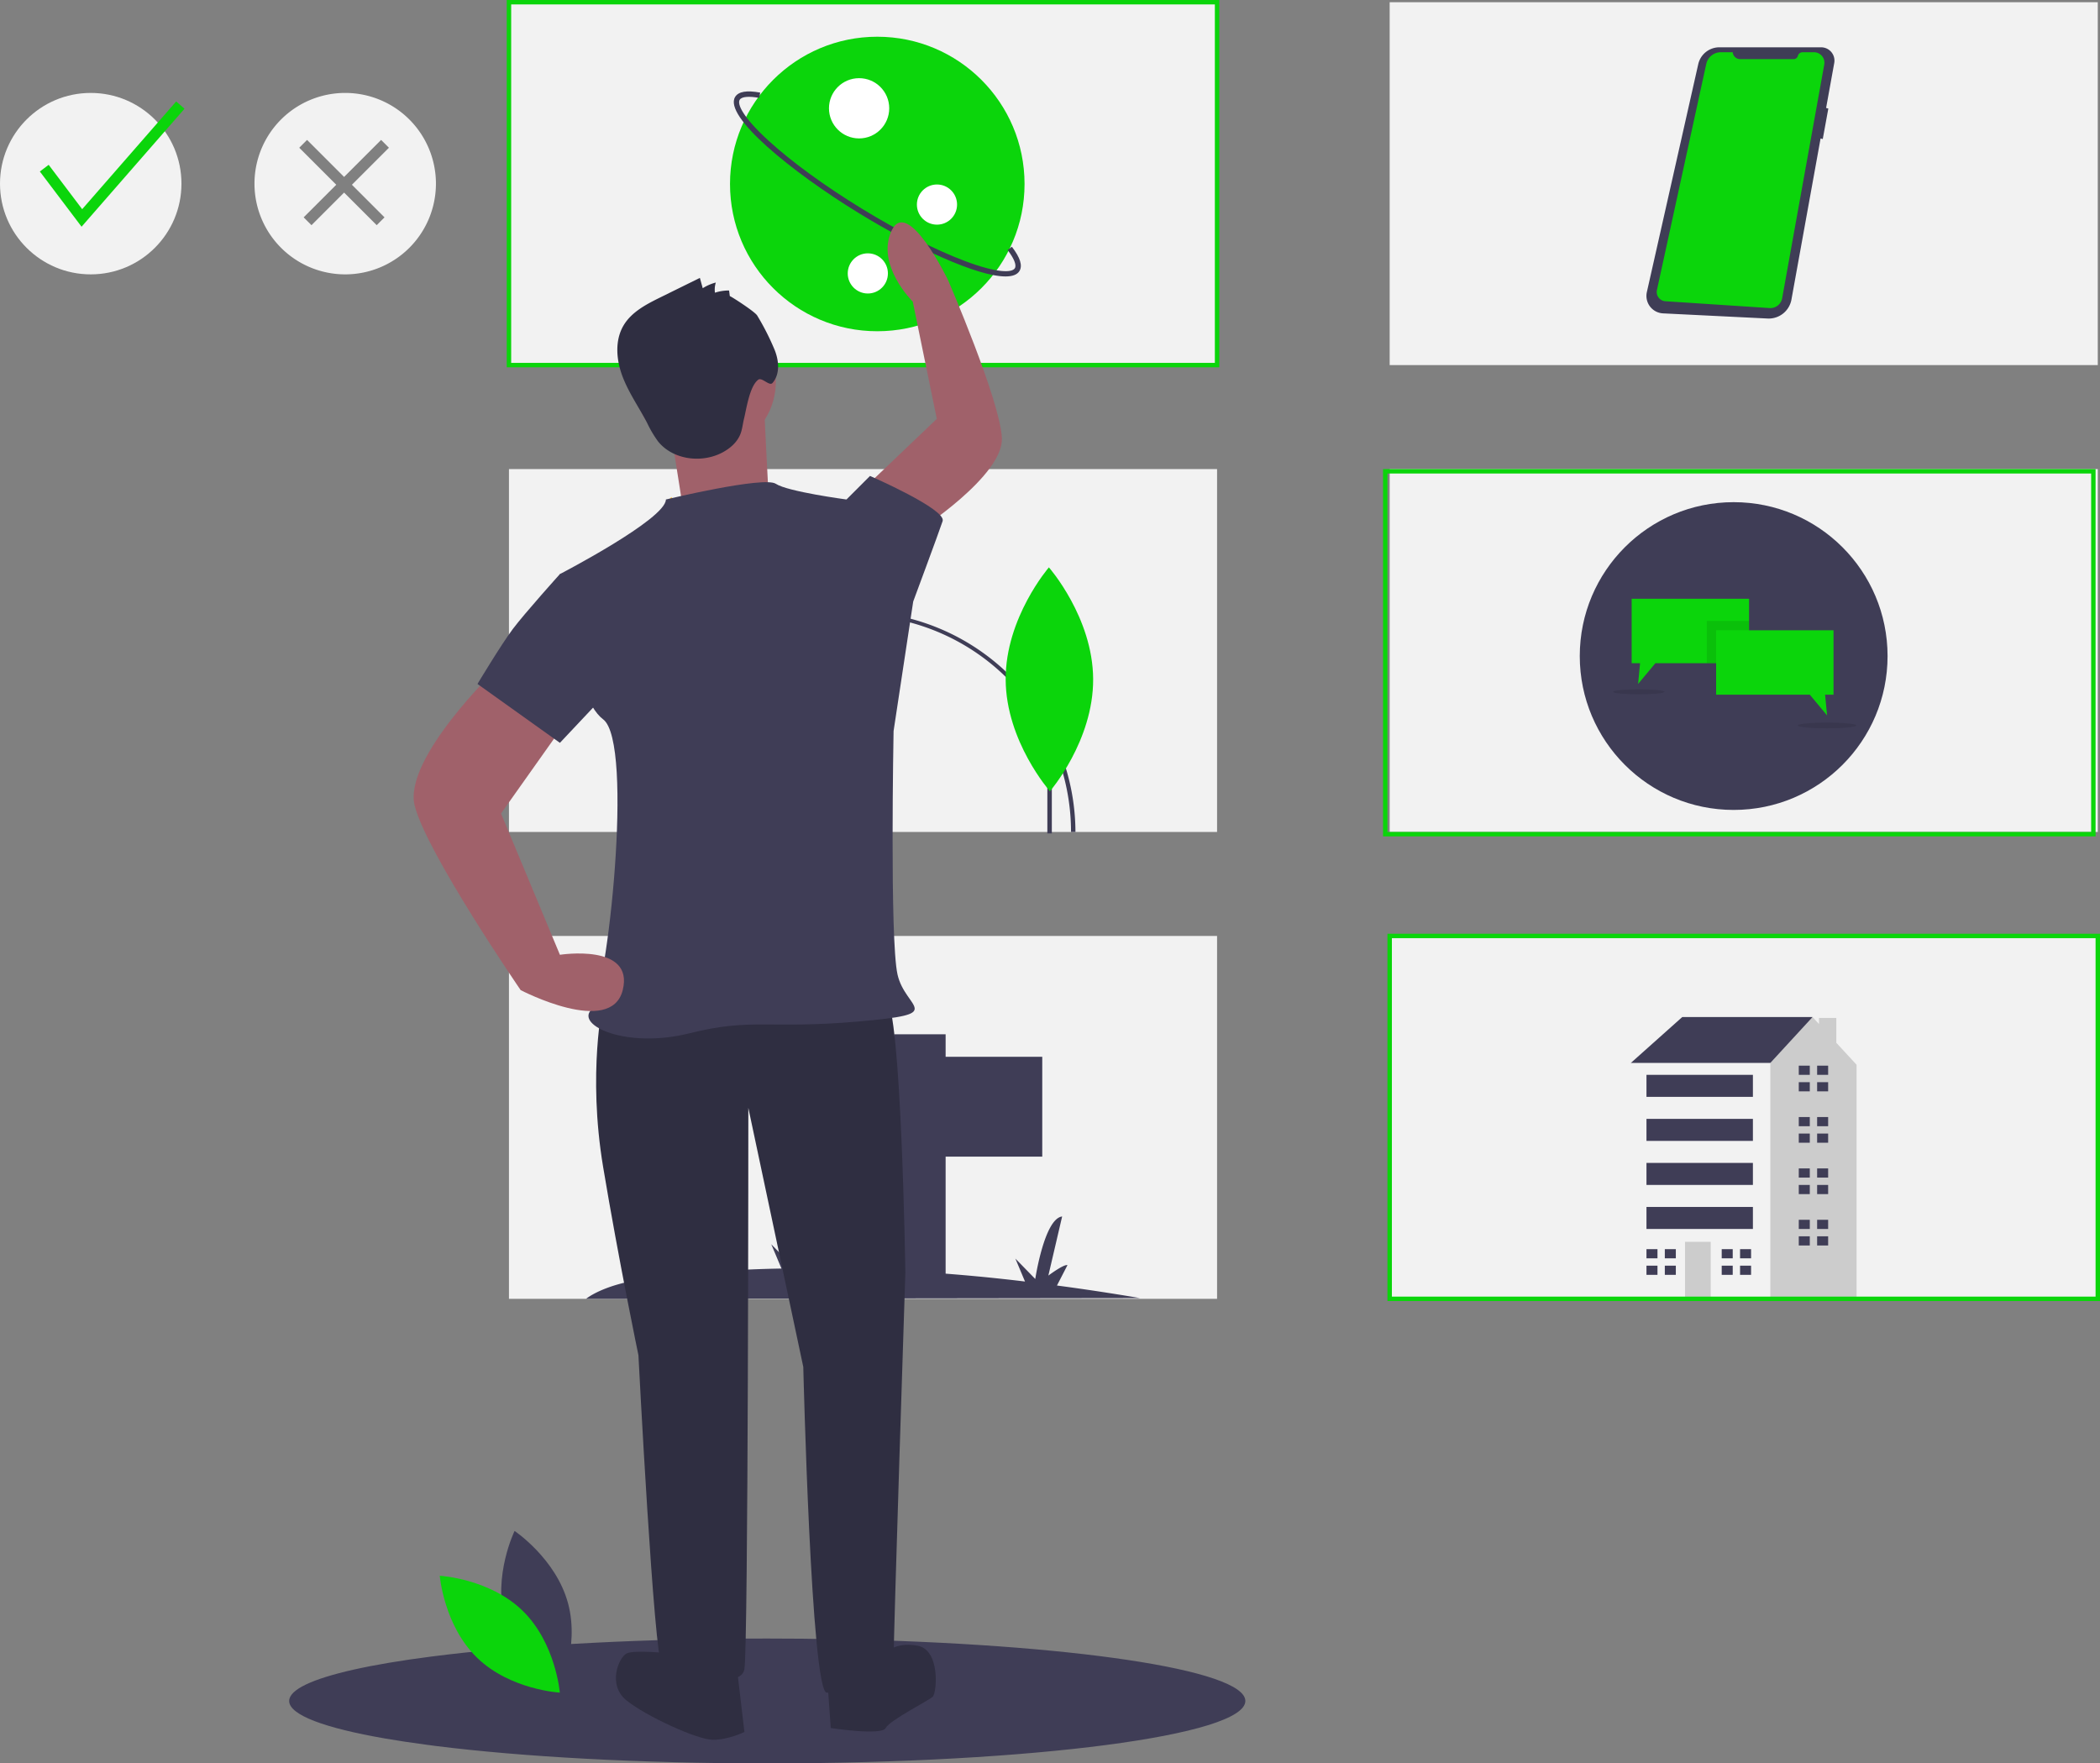 <svg xmlns="http://www.w3.org/2000/svg" data-name="Layer 1" width="933.443" height="783.894" style=""><rect width="100%" height="100%" fill="#808080" stroke="none"/><rect id="backgroundrect" width="100%" height="100%" x="0" y="0" fill="none" stroke="none"/><title>lists</title><g class="currentLayer" style=""><title>Layer 1</title><path d="M553.553,756.142 c0,15.287 -94.578,27.672 -211.447,27.752 h-1.063 c-57.046,0 -108.848,-2.936 -147.02,-7.701 c-1.634,-0.217 -3.245,-0.423 -4.821,-0.64 c-6.49,-0.857 -12.556,-1.782 -18.143,-2.742 c-26.701,-4.65 -42.525,-10.42 -42.525,-16.669 c0,-5.061 10.351,-9.791 28.437,-13.882 c9.551,-2.159 21.251,-4.125 34.733,-5.861 q3.719,-0.497 7.632,-0.937 c37.601,-4.399 87.266,-7.072 141.707,-7.072 c10.58,0 20.988,0.103 31.157,0.297 C474.788,730.652 553.553,742.191 553.553,756.142 z" fill="#3f3d56" id="svg_1"/><rect x="617.705" y="416.066" width="314.754" height="161.311" fill="#f2f2f2" id="svg_2"/><rect x="226.23" y="0.984" width="314.754" height="161.311" fill="#f2f2f2" id="svg_3"/><path d="M541.967,163.279 H225.246 V0 H541.967 zm-314.754,-1.967 H540 V1.967 H227.213 z" fill="#0bd50b" id="svg_4" class="" fill-opacity="1"/><rect x="617.705" y="0.984" width="314.754" height="161.311" fill="#f2f2f2" id="svg_5"/><rect x="226.23" y="208.525" width="314.754" height="161.311" fill="#f2f2f2" id="svg_6"/><rect x="617.705" y="208.525" width="314.754" height="161.311" fill="#f2f2f2" id="svg_7" class=""/><rect x="226.23" y="416.066" width="314.754" height="161.311" fill="#f2f2f2" id="svg_8"/><circle cx="40.328" cy="81.639" r="40.328" fill="#f2f2f2" id="svg_9"/><path d="M153.443,41.311 a40.328,40.328 0 1 0 40.328,40.328 A40.328,40.328 0 0 0 153.443,41.311 zm17.476,55.311 l-3.477,3.477 l-14.491,-14.491 l-14.491,14.491 l-3.477,-3.477 l14.491,-14.491 L133.016,65.673 l3.477,-3.477 L152.951,78.654 l16.458,-16.458 l3.477,3.477 l-16.458,16.458 z" fill="#f2f2f2" id="svg_10"/><polygon points="36.256 100.783 17.71 76.237 21.634 73.271 36.531 92.988 78.311 45.105 82.017 48.338 36.256 100.783" fill="#0bd50b" id="svg_11" class="" fill-opacity="1"/><path d="M506.715,577.044 q-19.185,-3.25 -36.901,-5.583 l4.669,-9.053 c-1.574,-0.547 -8.491,4.637 -8.491,4.637 l6.127,-26.277 c-7.918,0.955 -11.944,27.786 -11.944,27.786 l-8.847,-9.071 l4.283,10.198 a816.821,816.821 0 0 0 -93.623,-5.892 l3.996,-7.748 c-1.574,-0.547 -8.491,4.637 -8.491,4.637 l6.127,-26.277 c-7.918,0.955 -11.944,27.786 -11.944,27.786 l-8.847,-9.071 l4.536,10.802 a525.906,525.906 0 0 0 -53.82,3.656 c4.042,-12.07 17.773,-23.55 17.773,-23.55 c-10.486,3.119 -15.987,8.345 -18.861,13.217 a211.639,211.639 0 0 1 12.233,-73.124 s-21.675,47.166 -18.909,78.825 l0.331,5.622 c-18.375,2.631 -25.604,8.813 -25.604,8.813 z" fill="#3f3d56" id="svg_12"/><circle cx="355.705" cy="255.588" r="34.787" fill="#ff6584" id="svg_13"/><polygon points="728.996 475.767 724.918 472.504 747.757 452.112 805.67 452.112 805.67 470.057 768.149 495.343 728.996 475.767" fill="#3f3d56" id="svg_14"/><polygon points="816.229 463.551 816.229 452.52 808.54 452.52 808.54 455.221 805.67 452.112 786.909 472.504 779.568 477.398 768.186 560.56 785.352 577.726 825.246 577.726 825.246 473.32 816.229 463.551" fill="#ccc" id="svg_15"/><rect x="724.918" y="472.504" width="61.991" height="105.222" fill="#f2f2f2" id="svg_16"/><rect x="748.98" y="552.032" width="11.419" height="25.694" fill="#ccc" id="svg_17"/><polygon points="736.745 559.373 736.745 555.295 731.851 555.295 731.851 559.373 736.338 559.373 736.745 559.373" fill="#3f3d56" id="svg_18"/><polygon points="736.338 562.636 731.851 562.636 731.851 566.714 736.745 566.714 736.745 562.636 736.338 562.636" fill="#3f3d56" id="svg_19"/><rect x="740.008" y="555.295" width="4.894" height="4.078" fill="#3f3d56" id="svg_20"/><rect x="740.008" y="562.636" width="4.894" height="4.078" fill="#3f3d56" id="svg_21"/><polygon points="770.188 559.373 770.188 555.295 765.294 555.295 765.294 559.373 769.78 559.373 770.188 559.373" fill="#3f3d56" id="svg_22"/><polygon points="769.78 562.636 765.294 562.636 765.294 566.714 770.188 566.714 770.188 562.636 769.78 562.636" fill="#3f3d56" id="svg_23"/><rect x="773.451" y="555.295" width="4.894" height="4.078" fill="#3f3d56" id="svg_24"/><rect x="773.451" y="562.636" width="4.894" height="4.078" fill="#3f3d56" id="svg_25"/><polygon points="804.446 477.806 804.446 473.727 799.552 473.727 799.552 477.806 804.038 477.806 804.446 477.806" fill="#3f3d56" id="svg_26"/><polygon points="804.038 481.069 799.552 481.069 799.552 485.147 804.446 485.147 804.446 481.069 804.038 481.069" fill="#3f3d56" id="svg_27"/><rect x="807.709" y="473.727" width="4.894" height="4.078" fill="#3f3d56" id="svg_28"/><rect x="807.709" y="481.069" width="4.894" height="4.078" fill="#3f3d56" id="svg_29"/><polygon points="804.446 500.645 804.446 496.566 799.552 496.566 799.552 500.645 804.038 500.645 804.446 500.645" fill="#3f3d56" id="svg_30"/><polygon points="804.038 503.907 799.552 503.907 799.552 507.986 804.446 507.986 804.446 503.907 804.038 503.907" fill="#3f3d56" id="svg_31"/><rect x="807.709" y="496.566" width="4.894" height="4.078" fill="#3f3d56" id="svg_32"/><rect x="807.709" y="503.907" width="4.894" height="4.078" fill="#3f3d56" id="svg_33"/><polygon points="804.446 523.484 804.446 519.405 799.552 519.405 799.552 523.484 804.038 523.484 804.446 523.484" fill="#3f3d56" id="svg_34"/><polygon points="804.038 526.746 799.552 526.746 799.552 530.825 804.446 530.825 804.446 526.746 804.038 526.746" fill="#3f3d56" id="svg_35"/><rect x="807.709" y="519.405" width="4.894" height="4.078" fill="#3f3d56" id="svg_36"/><rect x="807.709" y="526.746" width="4.894" height="4.078" fill="#3f3d56" id="svg_37"/><polygon points="804.446 546.322 804.446 542.244 799.552 542.244 799.552 546.322 804.038 546.322 804.446 546.322" fill="#3f3d56" id="svg_38"/><polygon points="804.038 549.585 799.552 549.585 799.552 553.664 804.446 553.664 804.446 549.585 804.038 549.585" fill="#3f3d56" id="svg_39"/><rect x="807.709" y="542.244" width="4.894" height="4.078" fill="#3f3d56" id="svg_40"/><rect x="807.709" y="549.585" width="4.894" height="4.078" fill="#3f3d56" id="svg_41"/><rect x="731.851" y="477.806" width="47.309" height="9.788" fill="#3f3d56" id="svg_42"/><rect x="731.851" y="497.382" width="47.309" height="9.788" fill="#3f3d56" id="svg_43"/><rect x="731.851" y="516.958" width="47.309" height="9.788" fill="#3f3d56" id="svg_44"/><rect x="731.851" y="536.534" width="47.309" height="9.788" fill="#3f3d56" id="svg_45"/><polygon points="355.902 469.793 397.421 469.793 397.421 459.771 420.328 459.771 420.328 469.793 463.279 469.793 463.279 514.176 420.328 514.176 420.328 570.012 397.421 570.012 397.421 514.176 355.902 514.176 334.426 489.837 355.902 469.793" fill="#3f3d56" id="svg_46"/><path d="M478.033,369.836 h-1.967 a96.393,96.393 0 1 0 -192.787,0 h-1.967 a98.361,98.361 0 0 1 196.721,0 z" fill="#3f3d56" id="svg_47"/><rect x="404.177" y="355.987" width="2.514" height="99.297" transform="matrix(1,-0.002,0.002,1,-74.539,-84.239) " fill="#3f3d56" id="svg_48"/><path d="M356.042,283.596 c0.225,34.721 -24.15,63.028 -24.15,63.028 s-24.741,-27.988 -24.966,-62.709 s24.15,-63.028 24.15,-63.028 S355.817,248.874 356.042,283.596 z" fill="#fdc134" id="svg_49"/><path d="M356.042,283.596 c0.225,34.721 -24.15,63.028 -24.15,63.028 s-24.741,-27.988 -24.966,-62.709 s24.15,-63.028 24.15,-63.028 S355.817,248.874 356.042,283.596 z" opacity="0.1" id="svg_50"/><rect x="371.497" y="356.049" width="2.514" height="99.297" transform="matrix(1,-0.002,0.002,1,-74.539,-84.3) " fill="#3f3d56" id="svg_51"/><path d="M323.362,283.657 c0.225,34.721 -24.15,63.028 -24.15,63.028 s-24.741,-27.988 -24.966,-62.709 s24.15,-63.028 24.15,-63.028 S323.137,248.936 323.362,283.657 z" fill="#fdc134" id="svg_52"/><rect x="465.544" y="291.88" width="1.99" height="78.61" fill="#3f3d56" id="svg_53"/><path d="M485.901,301.898 c0.127,27.488 -19.213,49.861 -19.213,49.861 s-19.545,-22.194 -19.671,-49.682 s19.213,-49.861 19.213,-49.861 S485.774,274.41 485.901,301.898 z" fill="#0bd50b" id="svg_54" class="" fill-opacity="1"/><circle cx="770.609" cy="291.639" r="68.408" fill="#3f3d56" id="svg_55"/><polygon points="777.45 266.171 777.45 294.807 735.823 294.807 728.132 304.034 729.01 294.807 725.269 294.807 725.269 266.171 777.45 266.171" fill="#0bd50b" id="svg_56" class="" fill-opacity="1"/><rect x="758.677" y="276.035" width="18.772" height="18.772" opacity="0.1" id="svg_57"/><polygon points="762.813 280.171 814.994 280.171 814.994 308.807 811.252 308.807 812.131 318.034 804.441 308.807 762.813 308.807 762.813 280.171" fill="#0bd50b" id="svg_58" class="" fill-opacity="1"/><ellipse cx="728.451" cy="307.534" rx="11.454" ry="1.117" opacity="0.1" id="svg_59"/><ellipse cx="812.131" cy="322.488" rx="13.045" ry="1.273" opacity="0.1" id="svg_60"/><path d="M809.443,21.032 H764.239 a9.609,9.609 0 0 0 -9.374,7.496 L732.025,129.838 a7.766,7.766 0 0 0 7.194,9.465 l46.47,2.29 a10.26,10.26 0 0 0 10.601,-8.422 l12.956,-71.627 l0.964,0.275 l2.479,-13.576 l-0.992,-0.248 l3.617,-19.994 A5.916,5.916 0 0 0 809.443,21.032 z" fill="#3f3d56" id="svg_61"/><path d="M770.19,23.216 h-5.277 a6.641,6.641 0 0 0 -6.488,5.225 l-21.924,100.484 a4.115,4.115 0 0 0 3.751,4.983 l46.319,3.036 a5.329,5.329 0 0 0 5.593,-4.373 l18.708,-103.859 a4.668,4.668 0 0 0 -4.594,-5.495 h-5.006 a2.203,2.203 0 0 0 -2.127,1.63 h0 a1.945,1.945 0 0 1 -1.878,1.439 h-23.764 a3.324,3.324 0 0 1 -3.315,-3.069 z" fill="#0bd50b" id="svg_62" class="" fill-opacity="1"/><circle cx="389.947" cy="81.788" r="65.461" fill="#0bd50b" id="svg_63" class="" fill-opacity="1"/><path d="M446.947,122.888 c-12.568,0.001 -40.323,-12.908 -65.007,-28.027 c-30.63,-18.761 -60.379,-43.283 -55.178,-51.774 c1.47,-2.4 5.113,-3.027 11.141,-1.921 l-0.432,2.353 c-4.667,-0.859 -7.826,-0.559 -8.668,0.817 c-1.229,2.007 1.481,7.834 12.775,18.169 c10.292,9.419 25.07,20.185 41.612,30.317 c16.542,10.132 32.848,18.404 45.914,23.294 c14.338,5.366 20.76,5.132 21.989,3.126 c0.844,-1.378 -0.329,-4.331 -3.218,-8.104 l1.899,-1.454 c3.731,4.872 4.829,8.406 3.358,10.807 C452.122,122.139 449.975,122.888 446.947,122.888 z" fill="#3f3d56" id="svg_64"/><circle cx="381.867" cy="48.141" r="13.39" fill="#fff" id="svg_65"/><circle cx="385.745" cy="121.543" r="8.926" fill="#fff" id="svg_66"/><circle cx="416.484" cy="90.94" r="8.926" fill="#fff" id="svg_67"/><path d="M933.443,578.361 H616.721 V415.082 h316.721 zM618.689,576.394 h312.787 V417.049 H618.689 z" fill="#0bd50b" id="svg_68" class="" fill-opacity="1"/><path d="M931.476,371.803 H614.754 V208.525 h316.721 zM616.721,369.836 h312.787 V210.492 H616.721 z" fill="#0bd50b" id="svg_69" class="" fill-opacity="1"/><path d="M224.41,720.303 c5.37,19.85 23.763,32.144 23.763,32.144 s9.687,-19.89 4.317,-39.74 s-23.763,-32.144 -23.763,-32.144 S219.04,700.453 224.41,720.303 z" fill="#3f3d56" id="svg_70"/><path d="M232.301,716.037 c14.735,14.344 16.535,36.394 16.535,36.394 s-22.09,-1.206 -36.825,-15.55 s-16.535,-36.394 -16.535,-36.394 S217.566,701.693 232.301,716.037 z" fill="#0bd50b" id="svg_71" class="" fill-opacity="1"/><path d="M283.777,443.634 l-15.703,1.745 s-6.979,31.407 0,73.282 S283.777,602.412 283.777,602.412 s6.979,136.096 10.469,137.841 s34.896,12.214 36.641,1.745 s1.745,-249.509 1.745,-249.509 l24.427,115.158 s3.49,144.82 10.469,144.82 s29.662,-1.745 29.662,-13.959 S402.425,565.771 402.425,565.771 s-1.745,-118.648 -8.724,-122.137 S283.777,443.634 283.777,443.634 z" fill="#2f2e41" id="svg_72"/><path d="M297.736,735.018 s-15.703,-1.745 -19.193,0 s-8.724,13.959 0,20.938 s31.407,17.448 38.386,17.448 s13.959,-3.49 13.959,-3.49 l-3.49,-29.662 z" fill="#2f2e41" id="svg_73"/><path d="M367.529,743.742 l1.745,24.427 s22.683,3.49 24.427,0 s19.193,-12.214 20.938,-13.959 s3.49,-20.938 -6.979,-22.683 s-13.959,3.49 -13.959,3.49 z" fill="#2f2e41" id="svg_74"/><path d="M408.076,236.015 s38.147,-24.531 37.264,-41.384 s-23.88,-69.992 -23.88,-69.992 s-17.99,-37.403 -25.142,-22.117 s9.4,31.557 9.4,31.557 l10.683,52.127 l-29.034,27.698 z" fill="#a0616a" id="svg_75"/><circle cx="313.439" cy="169.698" r="31.407" fill="#a0616a" id="svg_76"/><path d="M297.736,188.891 l5.234,33.152 l38.386,-6.979 s-1.745,-33.152 -1.745,-36.641 S297.736,188.891 297.736,188.891 z" fill="#a0616a" id="svg_77"/><path d="M295.991,222.042 s43.62,-10.469 48.855,-6.979 s31.407,6.979 31.407,6.979 l29.662,45.365 l-8.724,57.579 s-1.745,92.475 1.745,108.179 s22.683,17.448 -17.448,20.938 s-47.11,-1.745 -75.027,5.234 s-50.6,-3.49 -43.62,-10.469 s19.193,-118.648 5.234,-129.116 s-19.193,-64.558 -19.193,-64.558 S295.991,230.766 295.991,222.042 z" fill="#3f3d56" id="svg_78"/><path d="M371.018,227.277 l5.234,-5.234 l10.469,-10.469 s34.024,14.831 32.279,20.065 s-13.086,35.769 -13.086,35.769 l-15.703,5.234 z" fill="#3f3d56" id="svg_79"/><path d="M324.4,131.648 l-0.322,-2.516 a19.778,19.778 0 0 0 -6.286,0.988 a10.327,10.327 0 0 1 0.388,-4.521 a20.103,20.103 0 0 0 -5.818,2.529 l-1.269,-4.592 l-17.443,8.596 c-6.261,3.086 -12.862,6.477 -16.442,12.47 c-3.99,6.681 -3.296,15.268 -0.568,22.556 s7.26,13.738 10.894,20.62 a51.517,51.517 0 0 0 4.951,8.426 c6.584,8.208 19.4,9.866 28.683,4.912 c3.426,-1.828 6.539,-4.561 7.948,-8.179 c0.843,-2.164 1.035,-4.518 1.588,-6.773 c1.148,-4.69 2.481,-14.372 6.291,-17.339 c1.676,-1.306 5,3.023 6.389,1.415 c3.57,-4.132 2.821,-10.504 0.604,-15.494 a113.053,113.053 0 0 0 -7.443,-14.517 C335.346,138.359 324.361,131.346 324.4,131.648 z" fill="#2f2e41" id="svg_80"/><path d="M220.964,297.069 S179.088,337.2 184.323,358.138 s47.11,82.006 47.11,82.006 s40.131,20.938 45.365,0 s-27.917,-15.703 -27.917,-15.703 l-26.172,-62.813 l29.662,-41.876 z" fill="#a0616a" id="svg_81"/><path d="M269.819,258.683 l-20.938,-3.49 s-15.703,17.448 -20.938,24.427 s-15.703,24.427 -15.703,24.427 l36.641,26.172 l27.917,-29.662 z" fill="#3f3d56" id="svg_82"/></g></svg>